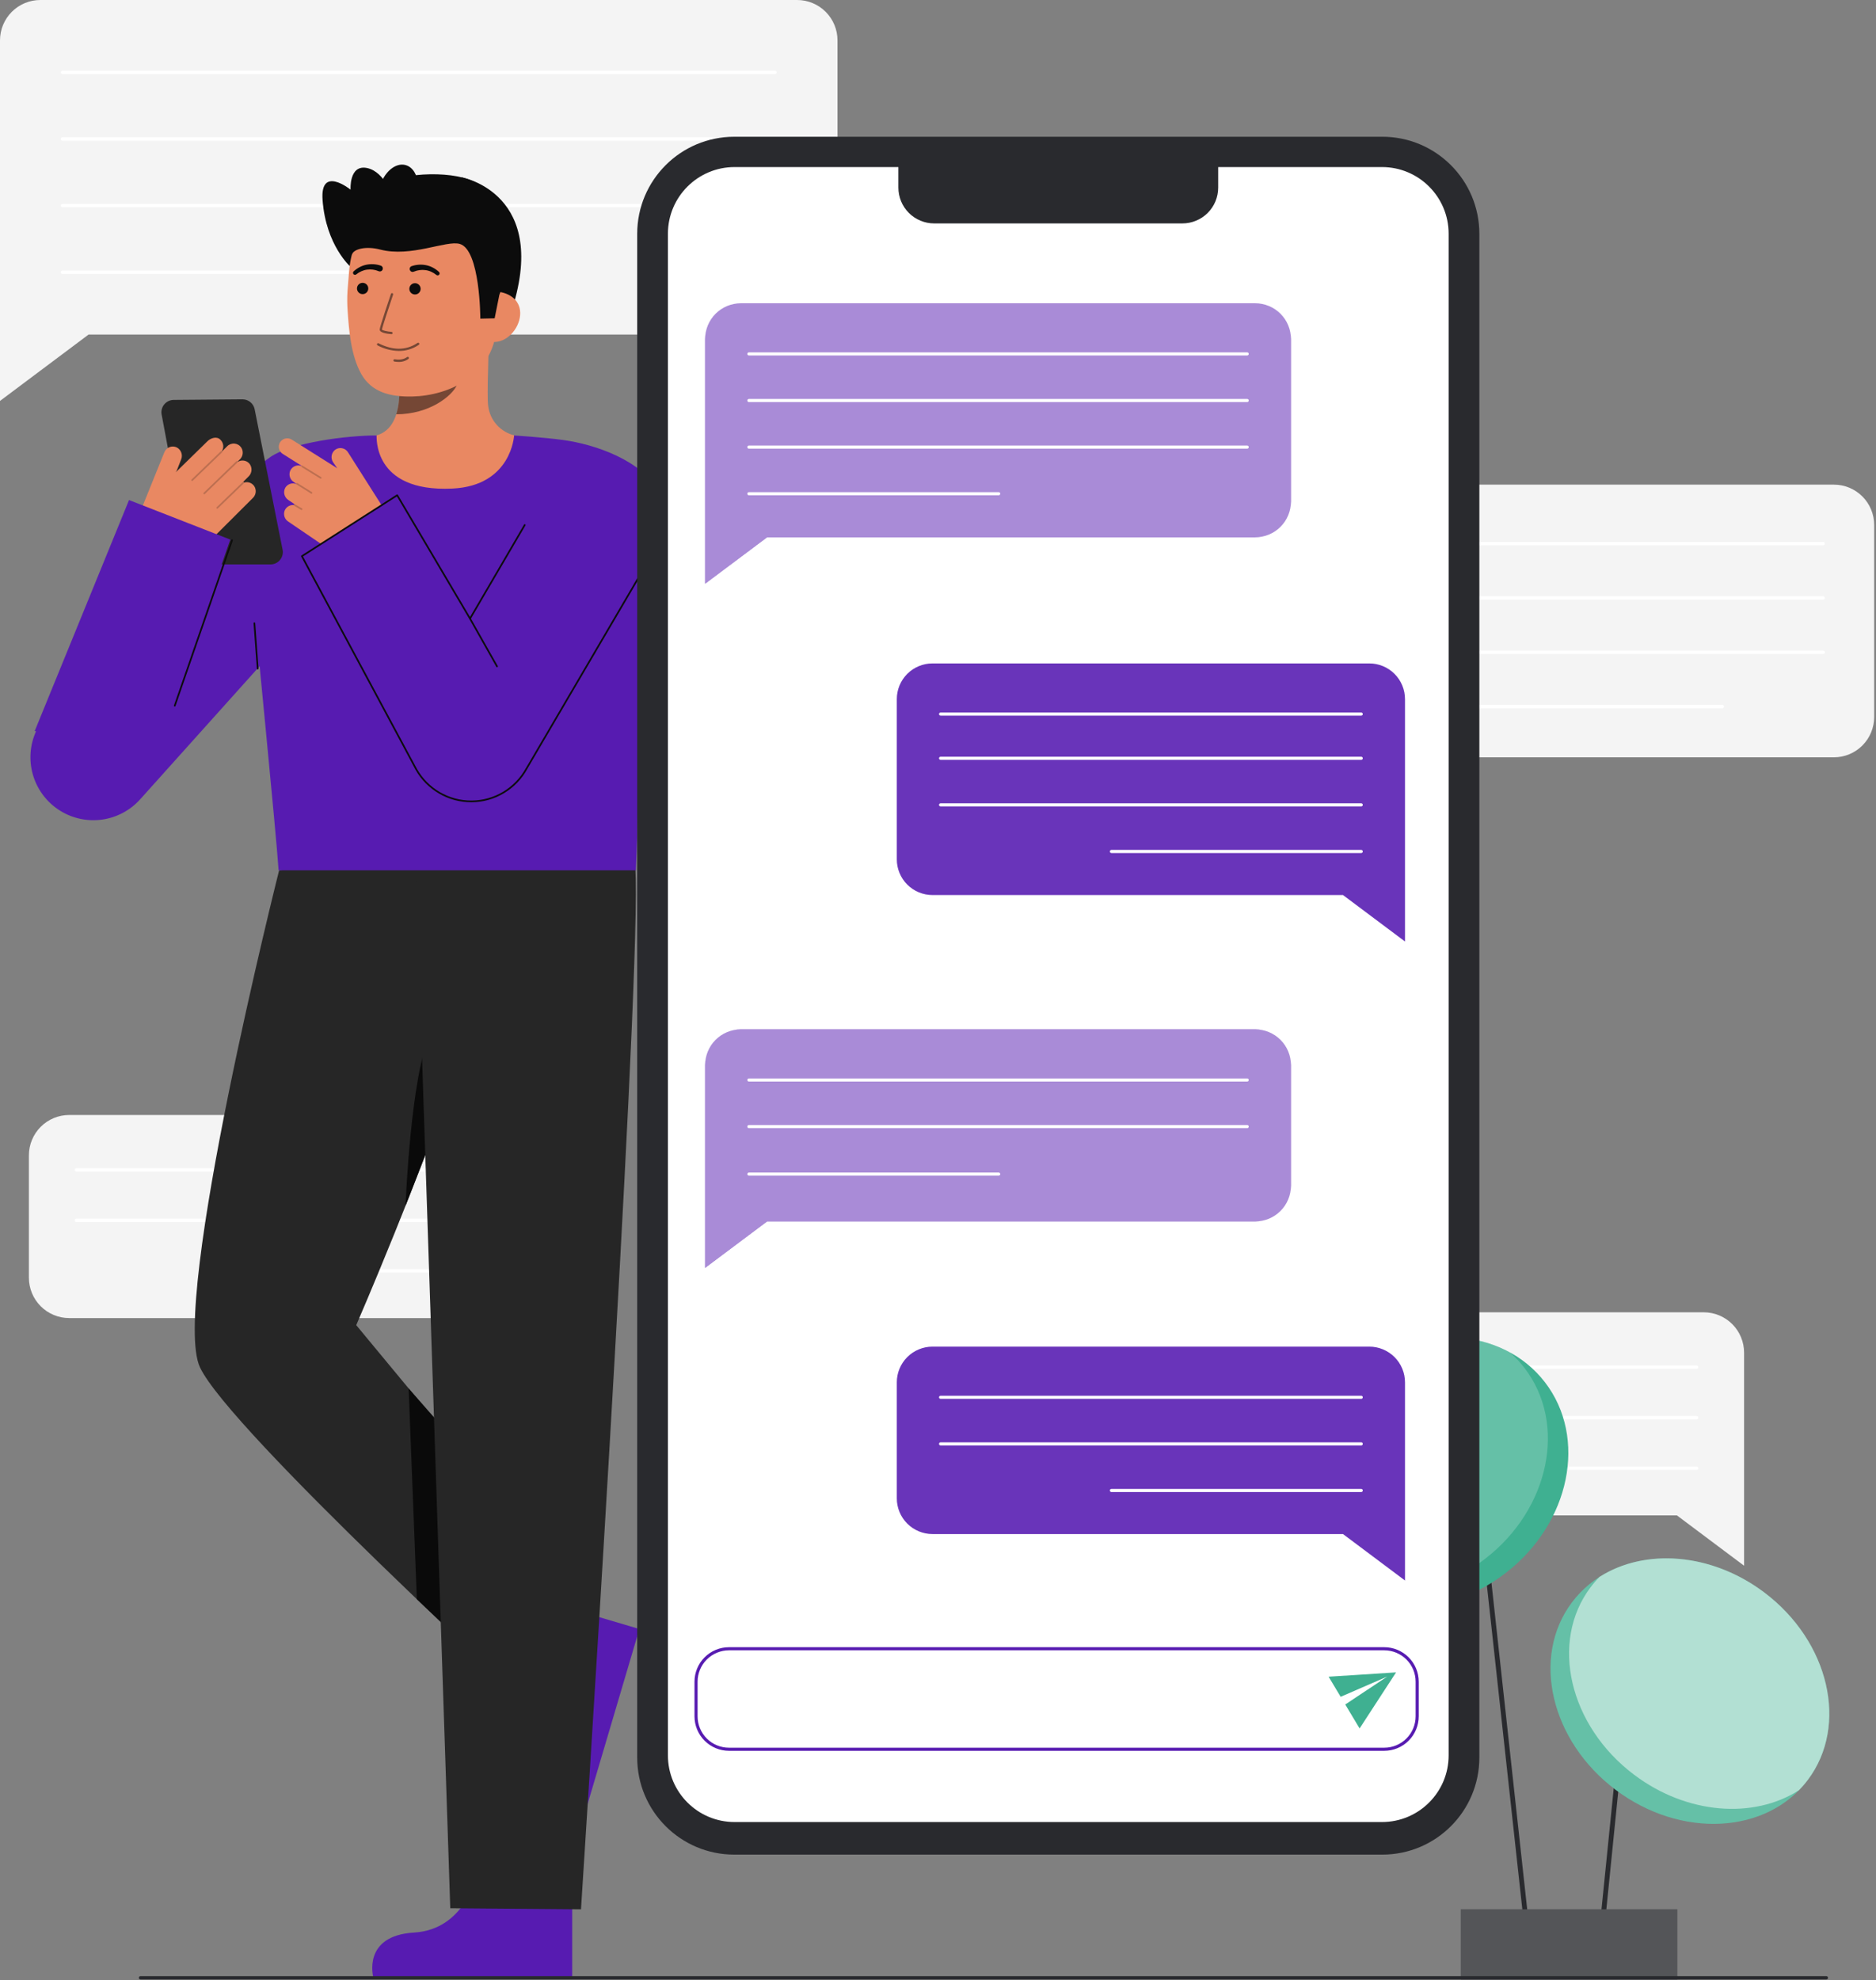 <svg width="849" height="896" viewBox="0 0 849 896" fill="none" xmlns="http://www.w3.org/2000/svg">
<rect x="0" y="0" width="849" height="896" fill="#808080" stroke="none"/>
<g clip-path="url(#clip0_23_3565)">
<path d="M558.33 685.651H758.9L789.3 708.42V612.02C789.3 607.177 787.376 602.532 783.951 599.107C780.527 595.683 775.882 593.759 771.039 593.759H558.33C553.487 593.759 548.842 595.683 545.417 599.107C541.993 602.532 540.069 607.177 540.069 612.02V667.386C540.068 669.784 540.54 672.159 541.458 674.375C542.376 676.591 543.721 678.605 545.416 680.301C547.112 681.997 549.125 683.342 551.341 684.26C553.557 685.178 555.932 685.651 558.33 685.651Z" fill="#F4F4F4"/>
<path d="M767.839 619.35H561.527C561.33 619.342 561.143 619.259 561.006 619.117C560.869 618.975 560.792 618.785 560.792 618.588C560.792 618.391 560.869 618.201 561.006 618.059C561.143 617.917 561.33 617.834 561.527 617.827H767.839C768.036 617.834 768.223 617.917 768.36 618.059C768.497 618.201 768.573 618.391 768.573 618.588C768.573 618.785 768.497 618.975 768.36 619.117C768.223 619.259 768.036 619.342 767.839 619.35Z" fill="white"/>
<path d="M767.839 642.2H561.527C561.33 642.193 561.143 642.109 561.006 641.967C560.869 641.825 560.792 641.636 560.792 641.438C560.792 641.241 560.869 641.051 561.006 640.909C561.143 640.767 561.33 640.684 561.527 640.677H767.839C768.036 640.684 768.223 640.767 768.36 640.909C768.497 641.051 768.573 641.241 768.573 641.438C768.573 641.636 768.497 641.825 768.36 641.967C768.223 642.109 768.036 642.193 767.839 642.2Z" fill="white"/>
<path d="M767.839 665.05H645.31C645.108 665.05 644.914 664.97 644.771 664.827C644.628 664.684 644.548 664.49 644.548 664.288C644.548 664.086 644.628 663.892 644.771 663.749C644.914 663.606 645.108 663.526 645.31 663.526H767.839C768.041 663.526 768.235 663.606 768.378 663.749C768.521 663.892 768.601 664.086 768.601 664.288C768.601 664.49 768.521 664.684 768.378 664.827C768.235 664.97 768.041 665.05 767.839 665.05Z" fill="white"/>
<path d="M666.855 641.924L664.681 642.162L691.524 887.467L693.698 887.229L666.855 641.924Z" fill="#292A2E"/>
<path d="M736.382 749.013L723.176 879.658L725.351 879.878L738.557 749.233L736.382 749.013Z" fill="#292A2E"/>
<path d="M759.089 863.867H661.1V895.667H759.089V863.867Z" fill="#292A2E"/>
<path opacity="0.2" d="M759.089 863.867H661.1V895.667H759.089V863.867Z" fill="white"/>
<path d="M818.16 805.313C836.723 780.642 827.874 742.662 798.395 720.482C768.916 698.302 729.971 700.321 711.409 724.992C692.846 749.663 701.695 787.643 731.174 809.823C760.653 832.003 799.598 829.984 818.16 805.313Z" fill="#3FB091"/>
<path opacity="0.2" d="M818.16 805.313C836.723 780.642 827.874 742.662 798.395 720.482C768.916 698.302 729.971 700.321 711.409 724.992C692.846 749.663 701.695 787.643 731.174 809.823C760.653 832.003 799.598 829.984 818.16 805.313Z" fill="white"/>
<path opacity="0.5" d="M818.158 805.317C816.911 806.981 815.551 808.557 814.087 810.034C793.653 823.089 763.493 821.034 739.565 803.027C710.089 780.852 701.243 742.872 719.807 718.201C721.056 716.541 722.413 714.966 723.868 713.484C744.312 700.419 774.463 702.484 798.4 720.484C827.875 742.666 836.722 780.646 818.158 805.317Z" fill="white"/>
<path d="M681.411 711.713C710.614 689.172 718.551 650.511 699.139 625.363C679.727 600.216 640.317 598.103 611.114 620.645C581.912 643.187 573.975 681.847 593.386 706.995C612.798 732.143 652.208 734.255 681.411 711.713Z" fill="#3FB091"/>
<path opacity="0.2" d="M672.159 705.244C649.543 722.712 620.801 725.374 599.966 714.003C597.556 711.879 595.354 709.529 593.39 706.986C573.974 681.845 581.911 643.18 611.112 620.643C633.728 603.184 662.47 600.513 683.295 611.875C685.712 613.999 687.917 616.352 689.881 618.901C709.3 644.042 701.36 682.707 672.159 705.244Z" fill="white"/>
<path d="M829.92 342.659H571.913L539.222 367.144V237.536C539.222 232.693 541.146 228.048 544.571 224.623C547.996 221.199 552.641 219.275 557.484 219.275H829.92C834.763 219.275 839.408 221.199 842.832 224.623C846.257 228.048 848.181 232.693 848.181 237.536V324.4C848.18 329.243 846.256 333.887 842.831 337.311C839.407 340.735 834.763 342.659 829.92 342.659Z" fill="#F4F4F4"/>
<path d="M825.106 246.734H562.3C562.198 246.738 562.096 246.721 562 246.684C561.904 246.648 561.817 246.592 561.743 246.521C561.67 246.45 561.611 246.365 561.571 246.27C561.531 246.176 561.51 246.075 561.51 245.972C561.51 245.87 561.531 245.769 561.571 245.674C561.611 245.58 561.67 245.495 561.743 245.424C561.817 245.353 561.904 245.297 562 245.261C562.096 245.224 562.198 245.207 562.3 245.211H825.106C825.303 245.218 825.49 245.301 825.627 245.443C825.764 245.586 825.84 245.775 825.84 245.972C825.84 246.17 825.764 246.359 825.627 246.501C825.49 246.643 825.303 246.727 825.106 246.734Z" fill="white"/>
<path d="M825.106 271.305H562.3C562.198 271.308 562.096 271.291 562 271.255C561.904 271.218 561.817 271.163 561.743 271.092C561.67 271.021 561.611 270.935 561.571 270.841C561.531 270.747 561.51 270.646 561.51 270.543C561.51 270.441 561.531 270.34 561.571 270.245C561.611 270.151 561.67 270.066 561.743 269.995C561.817 269.924 561.904 269.868 562 269.832C562.096 269.795 562.198 269.778 562.3 269.782H825.106C825.303 269.789 825.49 269.872 825.627 270.014C825.764 270.156 825.84 270.346 825.84 270.543C825.84 270.741 825.764 270.93 825.627 271.072C825.49 271.214 825.303 271.298 825.106 271.305Z" fill="white"/>
<path d="M825.106 295.877H562.3C562.098 295.877 561.904 295.797 561.761 295.654C561.618 295.511 561.538 295.317 561.538 295.115C561.538 294.913 561.618 294.719 561.761 294.576C561.904 294.433 562.098 294.353 562.3 294.353H825.106C825.308 294.353 825.502 294.433 825.645 294.576C825.788 294.719 825.868 294.913 825.868 295.115C825.868 295.317 825.788 295.511 825.645 295.654C825.502 295.797 825.308 295.877 825.106 295.877Z" fill="white"/>
<path d="M779.408 320.448H562.3C562.198 320.452 562.096 320.435 562 320.398C561.904 320.361 561.817 320.306 561.743 320.235C561.67 320.164 561.611 320.079 561.571 319.984C561.531 319.89 561.51 319.789 561.51 319.686C561.51 319.584 561.531 319.483 561.571 319.388C561.611 319.294 561.67 319.209 561.743 319.138C561.817 319.067 561.904 319.011 562 318.975C562.096 318.938 562.198 318.921 562.3 318.925H779.41C779.512 318.921 779.614 318.938 779.71 318.975C779.805 319.011 779.893 319.067 779.966 319.138C780.04 319.209 780.099 319.294 780.139 319.388C780.179 319.483 780.199 319.584 780.199 319.686C780.199 319.789 780.179 319.89 780.139 319.984C780.099 320.079 780.04 320.164 779.966 320.235C779.893 320.306 779.805 320.361 779.71 320.398C779.614 320.435 779.512 320.452 779.41 320.448H779.408Z" fill="white"/>
<path d="M31.34 596.375H231.907L262.307 619.145V522.745C262.307 517.902 260.383 513.257 256.958 509.832C253.534 506.407 248.889 504.483 244.046 504.483H31.34C26.497 504.483 21.852 506.407 18.427 509.832C15.002 513.257 13.078 517.902 13.078 522.745V578.111C13.078 580.509 13.55 582.884 14.467 585.1C15.385 587.316 16.73 589.329 18.426 591.025C20.122 592.721 22.135 594.067 24.351 594.985C26.567 595.902 28.942 596.375 31.34 596.375Z" fill="#F4F4F4"/>
<path d="M240.848 530.075H34.537C34.335 530.075 34.141 529.994 33.998 529.852C33.855 529.709 33.775 529.515 33.775 529.313C33.775 529.111 33.855 528.917 33.998 528.774C34.141 528.631 34.335 528.551 34.537 528.551H240.848C241.05 528.551 241.244 528.631 241.387 528.774C241.53 528.917 241.61 529.111 241.61 529.313C241.61 529.515 241.53 529.709 241.387 529.852C241.244 529.994 241.05 530.075 240.848 530.075Z" fill="white"/>
<path d="M240.848 552.924H34.537C34.34 552.917 34.153 552.833 34.016 552.691C33.879 552.549 33.803 552.36 33.803 552.162C33.803 551.965 33.879 551.775 34.016 551.633C34.153 551.491 34.34 551.408 34.537 551.401H240.848C240.95 551.397 241.052 551.414 241.148 551.451C241.243 551.487 241.331 551.543 241.404 551.614C241.478 551.685 241.537 551.77 241.577 551.864C241.617 551.959 241.637 552.06 241.637 552.162C241.637 552.265 241.617 552.366 241.577 552.46C241.537 552.555 241.478 552.64 241.404 552.711C241.331 552.782 241.243 552.837 241.148 552.874C241.052 552.911 240.95 552.928 240.848 552.924Z" fill="white"/>
<path d="M240.848 575.774H118.32C118.218 575.778 118.116 575.761 118.02 575.724C117.924 575.688 117.837 575.632 117.763 575.561C117.69 575.49 117.631 575.405 117.591 575.31C117.551 575.216 117.53 575.115 117.53 575.013C117.53 574.91 117.551 574.809 117.591 574.715C117.631 574.62 117.69 574.535 117.763 574.464C117.837 574.393 117.924 574.337 118.02 574.301C118.116 574.264 118.218 574.247 118.32 574.251H240.848C240.95 574.247 241.052 574.264 241.148 574.301C241.243 574.337 241.331 574.393 241.404 574.464C241.478 574.535 241.537 574.62 241.577 574.715C241.617 574.809 241.637 574.91 241.637 575.013C241.637 575.115 241.617 575.216 241.577 575.31C241.537 575.405 241.478 575.49 241.404 575.561C241.331 575.632 241.243 575.688 241.148 575.724C241.052 575.761 240.95 575.778 240.848 575.774Z" fill="white"/>
<path d="M360.754 151.361H40.1L0 181.4V18.261C0 13.418 1.924 8.773 5.349 5.349C8.773 1.924 13.418 0 18.261 0L360.754 0C365.597 0 370.242 1.924 373.666 5.349C377.091 8.773 379.015 13.418 379.015 18.261V133.1C379.015 137.943 377.091 142.588 373.666 146.012C370.242 149.437 365.597 151.361 360.754 151.361Z" fill="#F4F4F4"/>
<path d="M350.707 33.513H28.308C28.106 33.513 27.912 33.432 27.769 33.29C27.626 33.147 27.546 32.953 27.546 32.751C27.546 32.549 27.626 32.355 27.769 32.212C27.912 32.069 28.106 31.989 28.308 31.989H350.708C350.91 31.989 351.104 32.069 351.247 32.212C351.39 32.355 351.47 32.549 351.47 32.751C351.47 32.953 351.39 33.147 351.247 33.29C351.104 33.432 350.91 33.513 350.708 33.513H350.707Z" fill="white"/>
<path d="M350.707 63.655H28.308C28.206 63.659 28.104 63.642 28.008 63.605C27.912 63.568 27.825 63.513 27.751 63.442C27.678 63.371 27.619 63.286 27.579 63.191C27.539 63.097 27.518 62.996 27.518 62.893C27.518 62.791 27.539 62.69 27.579 62.595C27.619 62.501 27.678 62.416 27.751 62.345C27.825 62.274 27.912 62.218 28.008 62.182C28.104 62.145 28.206 62.128 28.308 62.132H350.708C350.81 62.128 350.912 62.145 351.008 62.182C351.103 62.218 351.191 62.274 351.264 62.345C351.338 62.416 351.397 62.501 351.437 62.595C351.477 62.69 351.497 62.791 351.497 62.893C351.497 62.996 351.477 63.097 351.437 63.191C351.397 63.286 351.338 63.371 351.264 63.442C351.191 63.513 351.103 63.568 351.008 63.605C350.912 63.642 350.81 63.659 350.708 63.655H350.707Z" fill="white"/>
<path d="M350.707 93.8H28.308C28.206 93.804 28.104 93.787 28.008 93.75C27.912 93.713 27.825 93.658 27.751 93.587C27.678 93.516 27.619 93.431 27.579 93.336C27.539 93.242 27.518 93.141 27.518 93.038C27.518 92.936 27.539 92.835 27.579 92.74C27.619 92.646 27.678 92.561 27.751 92.49C27.825 92.419 27.912 92.363 28.008 92.327C28.104 92.29 28.206 92.273 28.308 92.277H350.708C350.81 92.273 350.912 92.29 351.008 92.327C351.103 92.363 351.191 92.419 351.264 92.49C351.338 92.561 351.397 92.646 351.437 92.74C351.477 92.835 351.497 92.936 351.497 93.038C351.497 93.141 351.477 93.242 351.437 93.336C351.397 93.431 351.338 93.516 351.264 93.587C351.191 93.658 351.103 93.713 351.008 93.75C350.912 93.787 350.81 93.804 350.708 93.8H350.707Z" fill="white"/>
<path d="M189.945 123.941H28.308C28.206 123.945 28.104 123.928 28.008 123.891C27.912 123.855 27.825 123.799 27.751 123.728C27.678 123.657 27.619 123.572 27.579 123.477C27.539 123.383 27.518 123.282 27.518 123.179C27.518 123.077 27.539 122.976 27.579 122.882C27.619 122.787 27.678 122.702 27.751 122.631C27.825 122.56 27.912 122.504 28.008 122.468C28.104 122.431 28.206 122.414 28.308 122.418H189.945C190.142 122.425 190.329 122.508 190.466 122.651C190.603 122.793 190.679 122.982 190.679 123.179C190.679 123.377 190.603 123.566 190.466 123.708C190.329 123.85 190.142 123.934 189.945 123.941Z" fill="white"/>
<path d="M158.65 120.725C158.65 120.725 147.523 111.093 145.983 90.535C144.791 74.617 158.65 85.806 158.65 85.806C158.65 85.806 157.904 74.337 166.108 76.02C174.312 77.703 178.153 89.956 178.153 89.956" fill="#0C0C0C"/>
<path d="M208.832 80.219C208.832 80.219 249.632 87.379 231.047 142.074H219.979" fill="#0C0C0C"/>
<path d="M162.879 198.936C163.06 198.913 165.07 232.258 203.807 229.351C230.625 227.342 240.187 198.889 240.807 198.889C237.915 198.275 234.342 197.342 232.922 197.022C229.827 196.304 227.024 194.66 224.886 192.31C222.748 189.959 221.376 187.014 220.953 183.865C220.169 179.139 221.499 154.958 221.09 150.176L179.925 159.364C180.5 169.464 184.525 192.878 170.416 197.022C168.063 197.707 165.534 198.338 162.879 198.936Z" fill="#E98862"/>
<path opacity="0.52" d="M179.343 187.453C179.988 185.375 180.403 183.232 180.581 181.064C181.034 176.116 180.943 171.133 180.312 166.204C188.679 165.075 196.561 161.621 203.063 156.236C203.828 159.059 208.031 171.394 206.868 174.077C204.667 179.149 194.329 187.453 179.343 187.453Z" fill="#0C0C0C"/>
<path d="M186.649 179.4C202.949 179.032 223.03 170.094 224.784 148.117L226.366 128.287C228.12 106.308 218 87.571 197.307 85.92C176.615 84.269 159.727 100.85 157.973 122.827L157.273 131.606C157.085 134.624 157.103 137.652 157.327 140.668C157.86 148.643 158.701 160.768 163.521 169.26C168.071 177.275 176.235 179.631 186.649 179.4Z" fill="#E98862"/>
<path opacity="0.52" d="M180.478 158.788C177.124 158.715 173.834 157.855 170.873 156.277C170.752 156.213 170.66 156.103 170.619 155.972C170.577 155.841 170.589 155.699 170.651 155.577C170.714 155.454 170.822 155.361 170.952 155.317C171.082 155.274 171.224 155.283 171.348 155.343C177.737 158.589 183.736 158.579 188.698 155.313C188.798 155.244 188.901 155.18 189.008 155.122C189.07 155.092 189.137 155.074 189.206 155.07C189.274 155.066 189.343 155.075 189.408 155.097C189.473 155.12 189.534 155.155 189.585 155.2C189.637 155.246 189.679 155.301 189.709 155.363C189.739 155.425 189.757 155.492 189.761 155.561C189.765 155.629 189.756 155.698 189.734 155.763C189.711 155.829 189.676 155.889 189.631 155.94C189.585 155.992 189.53 156.034 189.468 156.064C189.428 156.086 189.368 156.129 189.274 156.189C186.666 157.912 183.603 158.817 180.478 158.788Z" fill="#0C0C0C"/>
<path opacity="0.52" d="M180.3 163.753C179.694 163.75 179.088 163.695 178.491 163.589C178.422 163.579 178.355 163.555 178.295 163.519C178.235 163.482 178.183 163.434 178.142 163.378C178.101 163.321 178.072 163.257 178.056 163.188C178.04 163.12 178.038 163.049 178.05 162.98C178.062 162.911 178.088 162.845 178.126 162.786C178.164 162.728 178.213 162.677 178.271 162.637C178.329 162.598 178.394 162.57 178.463 162.557C178.532 162.543 178.602 162.543 178.671 162.557C182.265 163.184 184.103 161.641 184.18 161.575C184.285 161.483 184.421 161.437 184.56 161.446C184.699 161.455 184.828 161.519 184.92 161.623C185.011 161.728 185.058 161.864 185.048 162.003C185.039 162.142 184.976 162.271 184.871 162.363C183.554 163.34 181.939 163.831 180.3 163.753Z" fill="#0C0C0C"/>
<path d="M164.111 133.08C165.523 133.08 166.667 131.935 166.667 130.524C166.667 129.112 165.523 127.968 164.111 127.968C162.699 127.968 161.555 129.112 161.555 130.524C161.555 131.935 162.699 133.08 164.111 133.08Z" fill="#0C0C0C"/>
<path d="M187.806 133.241C189.218 133.241 190.362 132.097 190.362 130.685C190.362 129.273 189.218 128.129 187.806 128.129C186.394 128.129 185.25 129.273 185.25 130.685C185.25 132.097 186.394 133.241 187.806 133.241Z" fill="#0C0C0C"/>
<path d="M222.965 154.707C229.253 155.207 234.887 148.888 235.389 142.6C235.891 136.312 231.07 132.437 224.782 131.935L221.205 135.89L217.558 154.275L222.965 154.707Z" fill="#E98862"/>
<path d="M217.381 144.174C217.381 144.174 217.341 112.908 208.033 110.354C201.833 108.654 185.993 116.547 172.055 112.908C165.955 111.316 159.992 112.452 159.2 115.33C158.886 116.469 156.151 99.611 166.667 87.66C175.04 78.145 200.432 77.001 211.677 81.06C242.814 92.295 225.988 133.394 225.988 133.394L223.853 144.029L217.381 144.174Z" fill="#0C0C0C"/>
<g opacity="0.52">
<path d="M177.166 151.188H177.126C175.099 151.032 171.717 150.544 171.832 149.027C171.932 147.771 176.415 134.475 176.926 132.963C176.973 132.836 177.067 132.733 177.189 132.674C177.31 132.616 177.45 132.608 177.578 132.651C177.706 132.694 177.812 132.786 177.874 132.906C177.935 133.026 177.947 133.166 177.907 133.295C175.916 139.183 172.931 148.253 172.864 149.107C173.036 149.48 175.106 149.994 177.204 150.156C177.336 150.167 177.459 150.229 177.547 150.329C177.635 150.429 177.682 150.558 177.677 150.691C177.672 150.824 177.616 150.95 177.521 151.042C177.426 151.135 177.299 151.188 177.166 151.19V151.188Z" fill="#0C0C0C"/>
</g>
<path d="M171.3 122.675C169.664 122 167.879 121.768 166.125 122.002C165.231 122.113 164.36 122.36 163.54 122.734C162.703 123.11 161.916 123.59 161.199 124.163L161.143 124.205C160.957 124.325 160.732 124.372 160.513 124.337C160.294 124.302 160.096 124.188 159.956 124.016C159.816 123.844 159.745 123.626 159.756 123.404C159.767 123.183 159.859 122.973 160.015 122.816C160.81 122.077 161.695 121.442 162.649 120.925C163.616 120.396 164.658 120.015 165.738 119.795C166.82 119.563 167.929 119.48 169.033 119.55C170.17 119.609 171.293 119.831 172.367 120.208C172.699 120.329 172.971 120.577 173.122 120.897C173.273 121.218 173.291 121.585 173.174 121.919C173.056 122.253 172.812 122.527 172.493 122.682C172.175 122.837 171.808 122.86 171.473 122.747C171.44 122.736 171.409 122.723 171.378 122.71L171.3 122.675Z" fill="#0C0C0C"/>
<path d="M186.3 120.421C188.432 119.688 190.723 119.546 192.929 120.01C194.009 120.23 195.051 120.611 196.018 121.14C196.972 121.657 197.857 122.293 198.651 123.032C198.823 123.185 198.93 123.398 198.949 123.628C198.968 123.857 198.898 124.086 198.753 124.265C198.608 124.444 198.4 124.56 198.171 124.589C197.942 124.619 197.711 124.559 197.526 124.422L197.467 124.378C196.75 123.805 195.964 123.325 195.127 122.949C194.307 122.575 193.435 122.328 192.541 122.216C191.652 122.092 190.751 122.092 189.862 122.216C189.002 122.326 188.161 122.552 187.362 122.887L187.287 122.92C187.125 122.991 186.951 123.03 186.774 123.035C186.598 123.039 186.422 123.008 186.257 122.945C186.092 122.881 185.941 122.785 185.813 122.663C185.685 122.541 185.583 122.395 185.511 122.234C185.439 122.072 185.4 121.898 185.396 121.721C185.392 121.544 185.422 121.369 185.486 121.204C185.55 121.039 185.645 120.888 185.767 120.76C185.889 120.632 186.035 120.529 186.197 120.458C186.237 120.446 186.271 120.433 186.3 120.421Z" fill="#0C0C0C"/>
<path d="M188.49 89.266C190.382 82.505 188.192 75.982 183.599 74.697C179.006 73.411 173.749 77.85 171.857 84.611C169.965 91.372 172.154 97.895 176.747 99.18C181.34 100.465 186.598 96.027 188.49 89.266Z" fill="#0C0C0C"/>
<path d="M228.443 762.261C228.443 762.261 255.043 776.986 249.701 799.977C244.359 822.968 263.808 823.393 263.808 823.393L289.354 737.058L246.22 724.294L228.443 762.261Z" fill="#571BB1"/>
<path d="M126.322 393.77C126.322 393.77 76.908 589.67 90.502 618.67C103.866 647.177 242.257 773.842 242.257 773.842L267.188 727.509L161.217 599.571C161.217 599.571 191.328 530.271 208.687 476.987C219.152 444.867 230.507 416.058 232.179 382.318L126.322 393.77Z" fill="#262626"/>
<path d="M199.202 644.455L184.936 628.208L188.649 723.577L204.55 738.691L199.202 644.455Z" fill="#0A0A0A"/>
<path d="M197.127 510.744C197.127 510.744 199.727 457.506 194.776 467.719C185.844 486.157 183.51 545.6 183.51 545.6L197.127 510.744Z" fill="#0A0A0A"/>
<path d="M215.792 847.832C215.792 847.832 210.937 873 187.376 874.4C163.815 875.8 168.925 894.571 168.925 894.571H258.96V849.587L215.792 847.832Z" fill="#571BB1"/>
<path d="M287.066 388.8C287.066 388.8 287.466 386.946 287.702 397.788C289.097 461.778 262.934 863.888 262.934 863.888L203.771 863.388L187.932 386.2L287.066 388.8Z" fill="#262626"/>
<path d="M114.75 272.348C115.97 286.682 124.906 376.114 126.079 393.77H287.758C288.671 377.846 289.772 308.212 293.236 277.07C296.542 247.354 303.028 231.401 298.274 222.616C290.504 208.257 269.274 201.036 254.798 199.076C245.958 197.876 232.662 197.021 232.662 197.021C232.662 197.021 231.536 219.794 204.693 221.062C168.153 222.786 170.593 197.021 170.412 197.021C157.145 197.021 132.037 200.195 122.401 206.747C100.735 221.482 112.16 241.97 114.75 272.348Z" fill="#571BB1"/>
<path d="M124.327 216.479L86.678 255.429L52.392 241.572L16.052 331.486L15.827 332.023C13.333 338.233 13.105 345.123 15.185 351.484C17.265 357.845 21.52 363.27 27.201 366.807C32.883 370.344 39.628 371.766 46.254 370.824C52.88 369.882 58.962 366.637 63.433 361.657L162.133 251.698L124.327 216.479Z" fill="#571BB1"/>
<path d="M157.476 204.623C157.182 204.157 156.797 203.756 156.343 203.444C155.889 203.132 155.377 202.916 154.837 202.809C154.297 202.701 153.74 202.705 153.202 202.82C152.663 202.935 152.153 203.158 151.704 203.476C150.856 204.122 150.284 205.067 150.105 206.118C149.926 207.17 150.153 208.25 150.74 209.14L152.612 211.861L132.032 198.9C131.607 198.633 131.134 198.451 130.639 198.367C130.144 198.282 129.637 198.296 129.148 198.407C128.658 198.518 128.195 198.725 127.786 199.015C127.376 199.305 127.027 199.673 126.76 200.098C126.492 200.523 126.311 200.996 126.226 201.491C126.141 201.986 126.155 202.492 126.266 202.982C126.378 203.472 126.584 203.934 126.874 204.344C127.164 204.754 127.532 205.103 127.957 205.37L136.527 210.77C136.505 210.789 136.485 210.81 136.468 210.833C135.487 210.465 134.4 210.491 133.438 210.906C132.475 211.321 131.71 212.093 131.304 213.059C130.952 213.949 130.918 214.934 131.208 215.846C131.498 216.758 132.095 217.542 132.897 218.065L134.038 218.838C134.03 218.884 134.03 218.931 134.038 218.977C133.15 218.636 132.17 218.618 131.27 218.926C130.37 219.235 129.608 219.85 129.116 220.665C128.598 221.597 128.454 222.692 128.712 223.726C128.97 224.761 129.611 225.659 130.506 226.239L133.319 228.145C133.257 228.147 133.196 228.165 133.143 228.196C133.089 228.228 133.044 228.272 133.012 228.325C132.978 228.386 132.962 228.455 132.966 228.525C132.107 228.441 131.244 228.633 130.502 229.074C129.76 229.515 129.179 230.182 128.843 230.977C128.491 231.867 128.457 232.852 128.747 233.764C129.037 234.676 129.634 235.46 130.436 235.983L145.667 246.341C149.033 248.622 153.004 249.845 157.07 249.854C161.136 249.863 165.112 248.657 168.489 246.392L179.361 239.098L157.476 204.623Z" fill="#E98862"/>
<g opacity="0.2">
<path d="M145.077 216.577C145.033 216.568 144.991 216.551 144.953 216.528L136.567 211.382C136.525 211.356 136.488 211.321 136.458 211.281C136.429 211.24 136.408 211.194 136.396 211.145C136.373 211.047 136.39 210.944 136.443 210.857C136.496 210.771 136.581 210.71 136.679 210.687C136.778 210.663 136.881 210.68 136.967 210.733L145.352 215.879C145.43 215.925 145.488 215.997 145.518 216.083C145.547 216.168 145.545 216.261 145.512 216.345C145.479 216.429 145.417 216.499 145.338 216.542C145.258 216.584 145.166 216.598 145.078 216.579L145.077 216.577Z" fill="#0C0C0C"/>
<path d="M140.9 223.369C140.855 223.36 140.812 223.343 140.773 223.318L134.214 219.218C134.136 219.162 134.083 219.078 134.065 218.983C134.046 218.889 134.064 218.791 134.115 218.71C134.165 218.628 134.245 218.569 134.337 218.543C134.43 218.517 134.529 218.528 134.614 218.572L141.173 222.672C141.251 222.718 141.311 222.791 141.34 222.877C141.37 222.963 141.367 223.056 141.334 223.141C141.301 223.225 141.238 223.295 141.158 223.337C141.078 223.38 140.985 223.392 140.896 223.372L140.9 223.369Z" fill="#0C0C0C"/>
<path d="M136.412 230.751C136.37 230.742 136.33 230.727 136.293 230.705L133.15 228.843C133.105 228.819 133.065 228.785 133.033 228.745C133.001 228.705 132.977 228.659 132.963 228.609C132.949 228.56 132.946 228.508 132.952 228.457C132.959 228.406 132.976 228.357 133.002 228.313C133.028 228.269 133.063 228.23 133.105 228.2C133.146 228.169 133.193 228.148 133.243 228.136C133.294 228.124 133.345 228.123 133.396 228.132C133.447 228.141 133.495 228.16 133.538 228.188L136.68 230.05C136.756 230.096 136.814 230.168 136.843 230.252C136.871 230.336 136.87 230.428 136.838 230.512C136.806 230.595 136.746 230.664 136.668 230.708C136.59 230.751 136.5 230.766 136.412 230.75V230.751Z" fill="#0C0C0C"/>
</g>
<path d="M90.459 255.378H122.417C123.242 255.378 124.057 255.195 124.803 254.842C125.548 254.49 126.207 253.976 126.73 253.338C127.253 252.7 127.629 251.954 127.829 251.154C128.03 250.354 128.05 249.519 127.889 248.71L115.245 185.169C114.991 183.895 114.301 182.75 113.294 181.93C112.287 181.111 111.025 180.668 109.726 180.679L78.582 180.941C77.767 180.948 76.963 181.134 76.228 181.485C75.492 181.836 74.843 182.344 74.324 182.973C73.806 183.602 73.432 184.337 73.228 185.126C73.024 185.915 72.996 186.74 73.145 187.541L84.975 250.819C85.213 252.1 85.892 253.257 86.893 254.089C87.895 254.922 89.156 255.378 90.459 255.378Z" fill="#262626"/>
<path d="M115.075 219.992C114.586 219.257 113.874 218.699 113.043 218.4C112.213 218.101 111.308 218.077 110.463 218.331C110.462 218.279 110.449 218.229 110.424 218.183C110.399 218.138 110.364 218.1 110.321 218.072C110.278 218.043 110.228 218.026 110.177 218.021C110.125 218.016 110.074 218.024 110.026 218.044L112.507 215.569C113.292 214.818 113.761 213.797 113.822 212.713C113.882 211.628 113.529 210.561 112.833 209.728C112.185 209.006 111.304 208.535 110.344 208.398C109.383 208.262 108.406 208.468 107.582 208.981C107.582 208.94 107.55 208.906 107.537 208.866L108.559 207.848C109.261 207.171 109.708 206.273 109.824 205.305C109.94 204.337 109.718 203.359 109.196 202.536C108.858 202.026 108.411 201.598 107.888 201.283C107.364 200.967 106.777 200.771 106.169 200.71C105.56 200.648 104.946 200.723 104.37 200.927C103.794 201.132 103.27 201.462 102.837 201.894L100.48 204.245C100.47 204.231 100.474 204.211 100.462 204.198C100.45 204.185 100.419 204.184 100.401 204.171C100.901 203.381 101.118 202.444 101.016 201.515C100.914 200.585 100.5 199.718 99.84 199.055C98.247 197.233 95.405 198.124 93.881 199.644L79.5 213.728L79.939 213.071L81.974 207.882C82.391 206.879 82.412 205.755 82.032 204.738C81.653 203.72 80.901 202.885 79.929 202.401C79.419 202.168 78.867 202.042 78.306 202.03C77.745 202.018 77.188 202.121 76.668 202.331C76.148 202.542 75.677 202.856 75.282 203.254C74.888 203.653 74.579 204.128 74.374 204.65L62.474 234.088C62.474 234.088 87.484 252.188 93.482 246.205L114.44 225.305C115.142 224.628 115.589 223.73 115.705 222.761C115.821 221.793 115.598 220.815 115.075 219.992Z" fill="#E98862"/>
<g opacity="0.2">
<path d="M86.679 217.52C86.75 217.589 86.846 217.628 86.945 217.628C87.045 217.628 87.14 217.589 87.211 217.52L100.452 204.734C100.49 204.7 100.52 204.658 100.542 204.612C100.563 204.566 100.575 204.516 100.577 204.465C100.578 204.414 100.57 204.363 100.551 204.315C100.533 204.268 100.505 204.224 100.47 204.188C100.434 204.151 100.392 204.122 100.345 204.102C100.298 204.082 100.248 204.071 100.197 204.071C100.146 204.071 100.095 204.081 100.048 204.101C100.001 204.121 99.959 204.15 99.923 204.186L86.682 216.975C86.646 217.01 86.617 217.051 86.597 217.097C86.578 217.143 86.567 217.193 86.566 217.243C86.565 217.293 86.574 217.342 86.593 217.389C86.611 217.436 86.638 217.478 86.673 217.514L86.679 217.52Z" fill="#0C0C0C"/>
<path d="M92.157 223.515C92.228 223.584 92.324 223.623 92.423 223.623C92.523 223.623 92.618 223.584 92.689 223.515L107.466 209.246C107.502 209.211 107.531 209.17 107.551 209.124C107.571 209.078 107.582 209.029 107.583 208.978C107.584 208.928 107.575 208.879 107.557 208.832C107.538 208.785 107.511 208.743 107.476 208.707C107.404 208.637 107.309 208.597 107.209 208.596C107.108 208.594 107.011 208.631 106.937 208.698L92.16 222.97C92.088 223.04 92.046 223.136 92.044 223.238C92.043 223.339 92.081 223.436 92.151 223.509L92.157 223.515Z" fill="#0C0C0C"/>
<path d="M98.053 230.043C98.124 230.112 98.22 230.151 98.319 230.151C98.418 230.151 98.514 230.112 98.585 230.043L110.373 218.66C110.411 218.626 110.441 218.584 110.462 218.538C110.484 218.491 110.496 218.441 110.497 218.39C110.499 218.339 110.49 218.289 110.472 218.241C110.453 218.193 110.425 218.15 110.39 218.113C110.354 218.077 110.312 218.048 110.265 218.028C110.218 218.008 110.168 217.998 110.117 217.998C110.066 217.998 110.015 218.008 109.968 218.028C109.921 218.047 109.879 218.077 109.843 218.113L98.056 229.5C97.984 229.57 97.942 229.667 97.94 229.768C97.938 229.869 97.976 229.966 98.046 230.039L98.053 230.043Z" fill="#0C0C0C"/>
</g>
<path d="M58.393 226.251L104.214 244.133L69.357 344.772L15.71 330.764L58.393 226.251Z" fill="#571BB1"/>
<path d="M213.236 362.605C208.19 362.605 203.234 361.268 198.873 358.73C194.511 356.193 190.9 352.545 188.406 348.158L136.618 251.648L179.749 224.081L212.71 279.891L248.337 218.332L294.6 252.274L238.317 347.71C235.881 352.178 232.296 355.915 227.932 358.532C223.567 361.15 218.583 362.555 213.494 362.6L213.236 362.605Z" fill="#571BB1"/>
<path d="M213.236 362.985C208.124 362.979 203.104 361.622 198.686 359.051C194.267 356.48 190.607 352.787 188.075 348.346L136.282 251.827C136.237 251.742 136.225 251.644 136.249 251.551C136.274 251.459 136.332 251.378 136.413 251.327L179.544 223.76C179.587 223.732 179.635 223.713 179.686 223.705C179.737 223.696 179.788 223.698 179.838 223.711C179.888 223.723 179.934 223.745 179.975 223.775C180.016 223.805 180.051 223.843 180.077 223.887L212.708 279.14L237.147 237.351C237.198 237.264 237.282 237.2 237.38 237.175C237.477 237.149 237.581 237.163 237.669 237.214C237.756 237.266 237.819 237.349 237.845 237.447C237.87 237.545 237.856 237.649 237.805 237.736L213.038 280.084C213.005 280.141 212.957 280.189 212.899 280.222C212.842 280.255 212.776 280.272 212.71 280.272C212.644 280.272 212.579 280.255 212.521 280.222C212.464 280.189 212.416 280.142 212.382 280.085L179.622 224.614L137.122 251.778L188.744 347.978C191.209 352.301 194.773 355.895 199.074 358.397C203.376 360.898 208.262 362.219 213.238 362.224H213.493C218.514 362.177 223.431 360.79 227.737 358.206C232.042 355.623 235.58 351.937 237.984 347.529L288.389 261.592C288.44 261.505 288.524 261.441 288.622 261.416C288.719 261.39 288.823 261.404 288.911 261.456C288.998 261.507 289.061 261.59 289.087 261.688C289.112 261.786 289.098 261.89 289.047 261.977L238.647 347.903C236.177 352.428 232.544 356.211 228.124 358.862C223.703 361.513 218.655 362.936 213.5 362.984L213.236 362.985Z" fill="#0C0C0C"/>
<path d="M224.933 301.9C224.866 301.9 224.799 301.882 224.741 301.848C224.683 301.814 224.635 301.765 224.602 301.706L212.378 280.075C212.332 279.987 212.321 279.885 212.349 279.79C212.377 279.694 212.441 279.614 212.527 279.565C212.614 279.516 212.716 279.503 212.811 279.528C212.907 279.553 212.99 279.615 213.041 279.7L225.265 301.331C225.315 301.419 225.328 301.523 225.301 301.621C225.274 301.718 225.209 301.801 225.121 301.851C225.064 301.883 224.999 301.9 224.933 301.9Z" fill="#0C0C0C"/>
<path d="M79.079 319.671C79.019 319.671 78.959 319.657 78.906 319.63C78.852 319.603 78.805 319.563 78.77 319.514C78.735 319.465 78.712 319.408 78.703 319.349C78.694 319.289 78.7 319.228 78.719 319.171L104.649 244.305C104.666 244.258 104.691 244.214 104.724 244.177C104.758 244.139 104.798 244.109 104.843 244.087C104.888 244.065 104.937 244.052 104.987 244.049C105.037 244.047 105.087 244.054 105.134 244.07C105.181 244.086 105.225 244.112 105.262 244.145C105.3 244.178 105.33 244.219 105.352 244.264C105.374 244.309 105.387 244.358 105.39 244.408C105.393 244.458 105.386 244.508 105.369 244.555L79.439 319.42C79.412 319.494 79.363 319.558 79.299 319.602C79.234 319.647 79.158 319.671 79.079 319.671Z" fill="#0C0C0C"/>
<path d="M116.625 302.9C116.529 302.9 116.437 302.863 116.366 302.798C116.296 302.732 116.253 302.643 116.246 302.547L114.746 282.014C114.739 281.913 114.772 281.814 114.838 281.738C114.904 281.661 114.997 281.614 115.098 281.607C115.198 281.601 115.297 281.635 115.373 281.701C115.449 281.766 115.497 281.859 115.506 281.959L117.006 302.491C117.013 302.592 116.98 302.692 116.914 302.768C116.848 302.845 116.754 302.892 116.653 302.899L116.625 302.9Z" fill="#0C0C0C"/>
<path d="M826.493 895.636H63.627C63.525 895.64 63.423 895.623 63.327 895.586C63.231 895.549 63.144 895.494 63.07 895.423C62.997 895.352 62.938 895.267 62.898 895.172C62.858 895.078 62.837 894.977 62.837 894.874C62.837 894.772 62.858 894.671 62.898 894.576C62.938 894.482 62.997 894.397 63.07 894.326C63.144 894.255 63.231 894.199 63.327 894.163C63.423 894.126 63.525 894.109 63.627 894.113H826.493C826.595 894.109 826.697 894.126 826.793 894.163C826.889 894.199 826.976 894.255 827.05 894.326C827.123 894.397 827.182 894.482 827.222 894.576C827.262 894.671 827.283 894.772 827.283 894.874C827.283 894.977 827.262 895.078 827.222 895.172C827.182 895.267 827.123 895.352 827.05 895.423C826.976 895.494 826.889 895.549 826.793 895.586C826.697 895.623 826.595 895.64 826.493 895.636Z" fill="#292A2E"/>
<path d="M625.568 61.871H332.299C308.038 61.871 288.371 81.538 288.371 105.799V795.207C288.371 819.468 308.038 839.135 332.299 839.135H625.568C649.829 839.135 669.496 819.468 669.496 795.207V105.799C669.496 81.538 649.829 61.871 625.568 61.871Z" fill="#292A2E"/>
<path d="M625.431 75.589H332.438C315.779 75.589 302.274 89.094 302.274 105.753V794.23C302.274 810.889 315.779 824.394 332.438 824.394H625.431C642.09 824.394 655.595 810.889 655.595 794.23V105.753C655.595 89.094 642.09 75.589 625.431 75.589Z" fill="white"/>
<path d="M406.572 69.917H551.3V84.892C551.3 87.019 550.881 89.125 550.067 91.091C549.253 93.056 548.059 94.841 546.555 96.345C545.05 97.849 543.264 99.041 541.299 99.855C539.334 100.668 537.227 101.087 535.1 101.086H422.766C418.471 101.086 414.352 99.38 411.315 96.343C408.278 93.306 406.572 89.187 406.572 84.892V69.917Z" fill="#292A2E"/>
<path d="M568.071 243.1H347.161L319.109 264.111V153.378C319.109 151.257 319.527 149.156 320.339 147.196C321.151 145.236 322.341 143.455 323.841 141.954C325.341 140.454 327.122 139.264 329.083 138.453C331.043 137.641 333.144 137.223 335.265 137.223H568.071C570.193 137.223 572.294 137.641 574.254 138.453C576.214 139.264 577.995 140.454 579.495 141.954C580.995 143.455 582.185 145.236 582.997 147.196C583.809 149.156 584.227 151.257 584.227 153.378V226.943C584.227 229.065 583.81 231.166 582.998 233.126C582.186 235.087 580.996 236.868 579.496 238.368C577.996 239.868 576.214 241.059 574.254 241.871C572.294 242.682 570.193 243.1 568.071 243.1Z" fill="#571BB1"/>
<path opacity="0.49" d="M584.227 243.098H347.161L319.109 264.109V137.223H584.227V243.098Z" fill="white"/>
<path d="M564.426 160.834H338.91C338.724 160.834 338.545 160.76 338.413 160.628C338.282 160.497 338.208 160.318 338.208 160.132C338.208 159.945 338.282 159.767 338.413 159.635C338.545 159.503 338.724 159.429 338.91 159.429H564.426C564.612 159.429 564.791 159.503 564.923 159.635C565.055 159.767 565.129 159.945 565.129 160.132C565.129 160.318 565.055 160.497 564.923 160.628C564.791 160.76 564.612 160.834 564.426 160.834Z" fill="white"/>
<path d="M564.426 181.919H338.91C338.724 181.919 338.545 181.845 338.413 181.713C338.282 181.582 338.208 181.403 338.208 181.217C338.208 181.03 338.282 180.852 338.413 180.72C338.545 180.588 338.724 180.514 338.91 180.514H564.426C564.612 180.514 564.791 180.588 564.923 180.72C565.055 180.852 565.129 181.03 565.129 181.217C565.129 181.403 565.055 181.582 564.923 181.713C564.791 181.845 564.612 181.919 564.426 181.919Z" fill="white"/>
<path d="M564.426 203H338.91C338.724 203 338.545 202.926 338.413 202.794C338.281 202.663 338.207 202.484 338.207 202.297C338.207 202.111 338.281 201.932 338.413 201.8C338.545 201.668 338.724 201.594 338.91 201.594H564.426C564.613 201.594 564.791 201.668 564.923 201.8C565.055 201.932 565.129 202.111 565.129 202.297C565.129 202.484 565.055 202.663 564.923 202.794C564.791 202.926 564.613 203 564.426 203Z" fill="white"/>
<path d="M451.974 224.089H338.91C338.724 224.089 338.545 224.015 338.413 223.883C338.281 223.751 338.207 223.573 338.207 223.386C338.207 223.2 338.281 223.021 338.413 222.889C338.545 222.757 338.724 222.683 338.91 222.683H451.974C452.16 222.683 452.339 222.757 452.471 222.889C452.603 223.021 452.677 223.2 452.677 223.386C452.677 223.573 452.603 223.751 452.471 223.883C452.339 224.015 452.16 224.089 451.974 224.089Z" fill="white"/>
<path d="M422.018 694.09H607.787L635.839 715.1V625.455C635.839 621.171 634.137 617.062 631.107 614.032C628.077 611.002 623.968 609.3 619.683 609.3H422.018C417.733 609.3 413.624 611.002 410.594 614.032C407.564 617.062 405.862 621.171 405.862 625.456V677.935C405.862 682.22 407.565 686.329 410.594 689.359C413.624 692.388 417.733 694.09 422.018 694.09Z" fill="#571BB1"/>
<path opacity="0.11" d="M422.018 694.09H607.787L635.839 715.1V625.455C635.839 621.171 634.137 617.062 631.107 614.032C628.077 611.002 623.968 609.3 619.683 609.3H422.018C417.733 609.3 413.624 611.002 410.594 614.032C407.564 617.062 405.862 621.171 405.862 625.456V677.935C405.862 682.22 407.565 686.329 410.594 689.359C413.624 692.388 417.733 694.09 422.018 694.09Z" fill="white"/>
<path d="M616.038 632.911H425.663C425.477 632.911 425.299 632.838 425.168 632.706C425.037 632.575 424.963 632.397 424.963 632.211C424.963 632.026 425.037 631.848 425.168 631.716C425.299 631.585 425.477 631.511 425.663 631.511H616.038C616.224 631.511 616.402 631.585 616.533 631.716C616.664 631.848 616.738 632.026 616.738 632.211C616.738 632.397 616.664 632.575 616.533 632.706C616.402 632.838 616.224 632.911 616.038 632.911Z" fill="white"/>
<path d="M616.038 654H425.663C425.477 654 425.298 653.926 425.166 653.794C425.034 653.662 424.96 653.484 424.96 653.297C424.96 653.111 425.034 652.932 425.166 652.8C425.298 652.668 425.477 652.594 425.663 652.594H616.038C616.224 652.594 616.403 652.668 616.535 652.8C616.667 652.932 616.741 653.111 616.741 653.297C616.741 653.484 616.667 653.662 616.535 653.794C616.403 653.926 616.224 654 616.038 654Z" fill="white"/>
<path d="M616.038 675.081H502.974C502.788 675.081 502.609 675.007 502.477 674.875C502.345 674.744 502.271 674.565 502.271 674.378C502.271 674.192 502.345 674.013 502.477 673.881C502.609 673.749 502.788 673.675 502.974 673.675H616.038C616.224 673.675 616.403 673.749 616.535 673.881C616.667 674.013 616.741 674.192 616.741 674.378C616.741 674.565 616.667 674.744 616.535 674.875C616.403 675.007 616.224 675.081 616.038 675.081Z" fill="white"/>
<path d="M422.018 404.966H607.787L635.839 425.977V316.331C635.839 312.046 634.137 307.937 631.107 304.907C628.077 301.877 623.968 300.175 619.683 300.175H422.018C417.733 300.175 413.624 301.877 410.594 304.907C407.564 307.937 405.862 312.046 405.862 316.331V388.81C405.862 393.095 407.564 397.204 410.594 400.234C413.624 403.264 417.733 404.966 422.018 404.966Z" fill="#571BB1"/>
<path opacity="0.11" d="M422.018 404.966H607.787L635.839 425.977V316.331C635.839 312.046 634.137 307.937 631.107 304.907C628.077 301.877 623.968 300.175 619.683 300.175H422.018C417.733 300.175 413.624 301.877 410.594 304.907C407.564 307.937 405.862 312.046 405.862 316.331V388.81C405.862 393.095 407.564 397.204 410.594 400.234C413.624 403.264 417.733 404.966 422.018 404.966Z" fill="white"/>
<path d="M616.038 343.787H425.663C425.477 343.787 425.299 343.713 425.168 343.582C425.037 343.451 424.963 343.273 424.963 343.087C424.963 342.902 425.037 342.723 425.168 342.592C425.299 342.461 425.477 342.387 425.663 342.387H616.038C616.13 342.387 616.221 342.405 616.306 342.44C616.391 342.476 616.468 342.527 616.533 342.592C616.598 342.657 616.65 342.734 616.685 342.819C616.72 342.904 616.738 342.995 616.738 343.087C616.738 343.179 616.72 343.27 616.685 343.355C616.65 343.44 616.598 343.517 616.533 343.582C616.468 343.647 616.391 343.699 616.306 343.734C616.221 343.769 616.13 343.787 616.038 343.787Z" fill="white"/>
<path d="M616.038 323.787H425.663C425.477 323.787 425.299 323.713 425.168 323.582C425.037 323.451 424.963 323.273 424.963 323.087C424.963 322.902 425.037 322.723 425.168 322.592C425.299 322.461 425.477 322.387 425.663 322.387H616.038C616.224 322.387 616.402 322.461 616.533 322.592C616.664 322.723 616.738 322.902 616.738 323.087C616.738 323.273 616.664 323.451 616.533 323.582C616.402 323.713 616.224 323.787 616.038 323.787Z" fill="white"/>
<path d="M616.038 364.872H425.663C425.477 364.872 425.298 364.798 425.166 364.666C425.034 364.535 424.96 364.356 424.96 364.169C424.96 363.983 425.034 363.804 425.166 363.672C425.298 363.54 425.477 363.466 425.663 363.466H616.038C616.224 363.466 616.403 363.54 616.535 363.672C616.667 363.804 616.741 363.983 616.741 364.169C616.741 364.356 616.667 364.535 616.535 364.666C616.403 364.798 616.224 364.872 616.038 364.872Z" fill="white"/>
<path d="M616.038 385.957H502.974C502.788 385.957 502.609 385.883 502.477 385.751C502.345 385.62 502.271 385.441 502.271 385.254C502.271 385.068 502.345 384.889 502.477 384.757C502.609 384.625 502.788 384.551 502.974 384.551H616.038C616.224 384.551 616.403 384.625 616.535 384.757C616.667 384.889 616.741 385.068 616.741 385.254C616.741 385.441 616.667 385.62 616.535 385.751C616.403 385.883 616.224 385.957 616.038 385.957Z" fill="white"/>
<path d="M568.071 552.645H347.161L319.109 573.656V481.9C319.109 477.615 320.811 473.506 323.841 470.476C326.871 467.446 330.98 465.744 335.265 465.744H568.071C572.356 465.744 576.465 467.446 579.495 470.476C582.525 473.506 584.227 477.615 584.227 481.9V536.49C584.227 538.612 583.809 540.713 582.997 542.673C582.185 544.633 580.995 546.414 579.495 547.914C577.995 549.414 576.214 550.604 574.254 551.416C572.294 552.228 570.193 552.645 568.071 552.645Z" fill="#571BB1"/>
<path opacity="0.49" d="M584.227 552.645H347.161L319.109 573.656V465.746H584.227V552.645Z" fill="white"/>
<path d="M564.426 489.358H338.91C338.724 489.358 338.545 489.284 338.413 489.152C338.281 489.02 338.207 488.842 338.207 488.655C338.207 488.469 338.281 488.29 338.413 488.158C338.545 488.026 338.724 487.952 338.91 487.952H564.426C564.613 487.952 564.791 488.026 564.923 488.158C565.055 488.29 565.129 488.469 565.129 488.655C565.129 488.842 565.055 489.02 564.923 489.152C564.791 489.284 564.613 489.358 564.426 489.358Z" fill="white"/>
<path d="M564.426 510.443H338.91C338.724 510.443 338.545 510.369 338.413 510.237C338.281 510.105 338.207 509.927 338.207 509.74C338.207 509.554 338.281 509.375 338.413 509.243C338.545 509.111 338.724 509.037 338.91 509.037H564.426C564.613 509.037 564.791 509.111 564.923 509.243C565.055 509.375 565.129 509.554 565.129 509.74C565.129 509.927 565.055 510.105 564.923 510.237C564.791 510.369 564.613 510.443 564.426 510.443Z" fill="white"/>
<path d="M451.974 531.933H338.91C338.725 531.933 338.547 531.859 338.415 531.728C338.284 531.597 338.21 531.419 338.21 531.233C338.21 531.048 338.284 530.869 338.415 530.738C338.547 530.607 338.725 530.533 338.91 530.533H451.974C452.16 530.533 452.338 530.607 452.469 530.738C452.6 530.869 452.674 531.048 452.674 531.233C452.674 531.419 452.6 531.597 452.469 531.728C452.338 531.859 452.16 531.933 451.974 531.933Z" fill="white"/>
<path d="M626.447 792.168H329.91C325.77 792.167 321.799 790.522 318.872 787.595C315.945 784.667 314.3 780.696 314.3 776.556V760.905C314.3 756.764 315.945 752.793 318.873 749.866C321.801 746.938 325.771 745.293 329.912 745.293H626.447C630.588 745.293 634.559 746.938 637.486 749.866C640.414 752.793 642.059 756.764 642.059 760.905V776.556C642.059 780.697 640.414 784.667 637.486 787.595C634.559 790.523 630.588 792.168 626.447 792.168ZM329.91 746.7C328.044 746.7 326.197 747.067 324.473 747.78C322.749 748.494 321.183 749.54 319.863 750.859C318.543 752.178 317.497 753.744 316.782 755.468C316.068 757.192 315.7 759.039 315.7 760.905V776.556C315.7 780.324 317.197 783.937 319.862 786.601C322.526 789.265 326.139 790.762 329.907 790.762H626.447C630.215 790.762 633.828 789.265 636.492 786.601C639.156 783.937 640.653 780.324 640.653 776.556V760.905C640.653 757.137 639.156 753.524 636.492 750.86C633.828 748.196 630.215 746.7 626.447 746.7H329.91Z" fill="#571BB1"/>
<path d="M601.279 758.635L606.727 767.732L627.822 758.57L608.807 771.206L615.301 782.049L631.801 756.679L601.279 758.635Z" fill="#3FB091"/>
</g>
<defs>
<clipPath id="clip0_23_3565">
<rect width="848.181" height="895.667" fill="white"/>
</clipPath>
</defs>
</svg>

